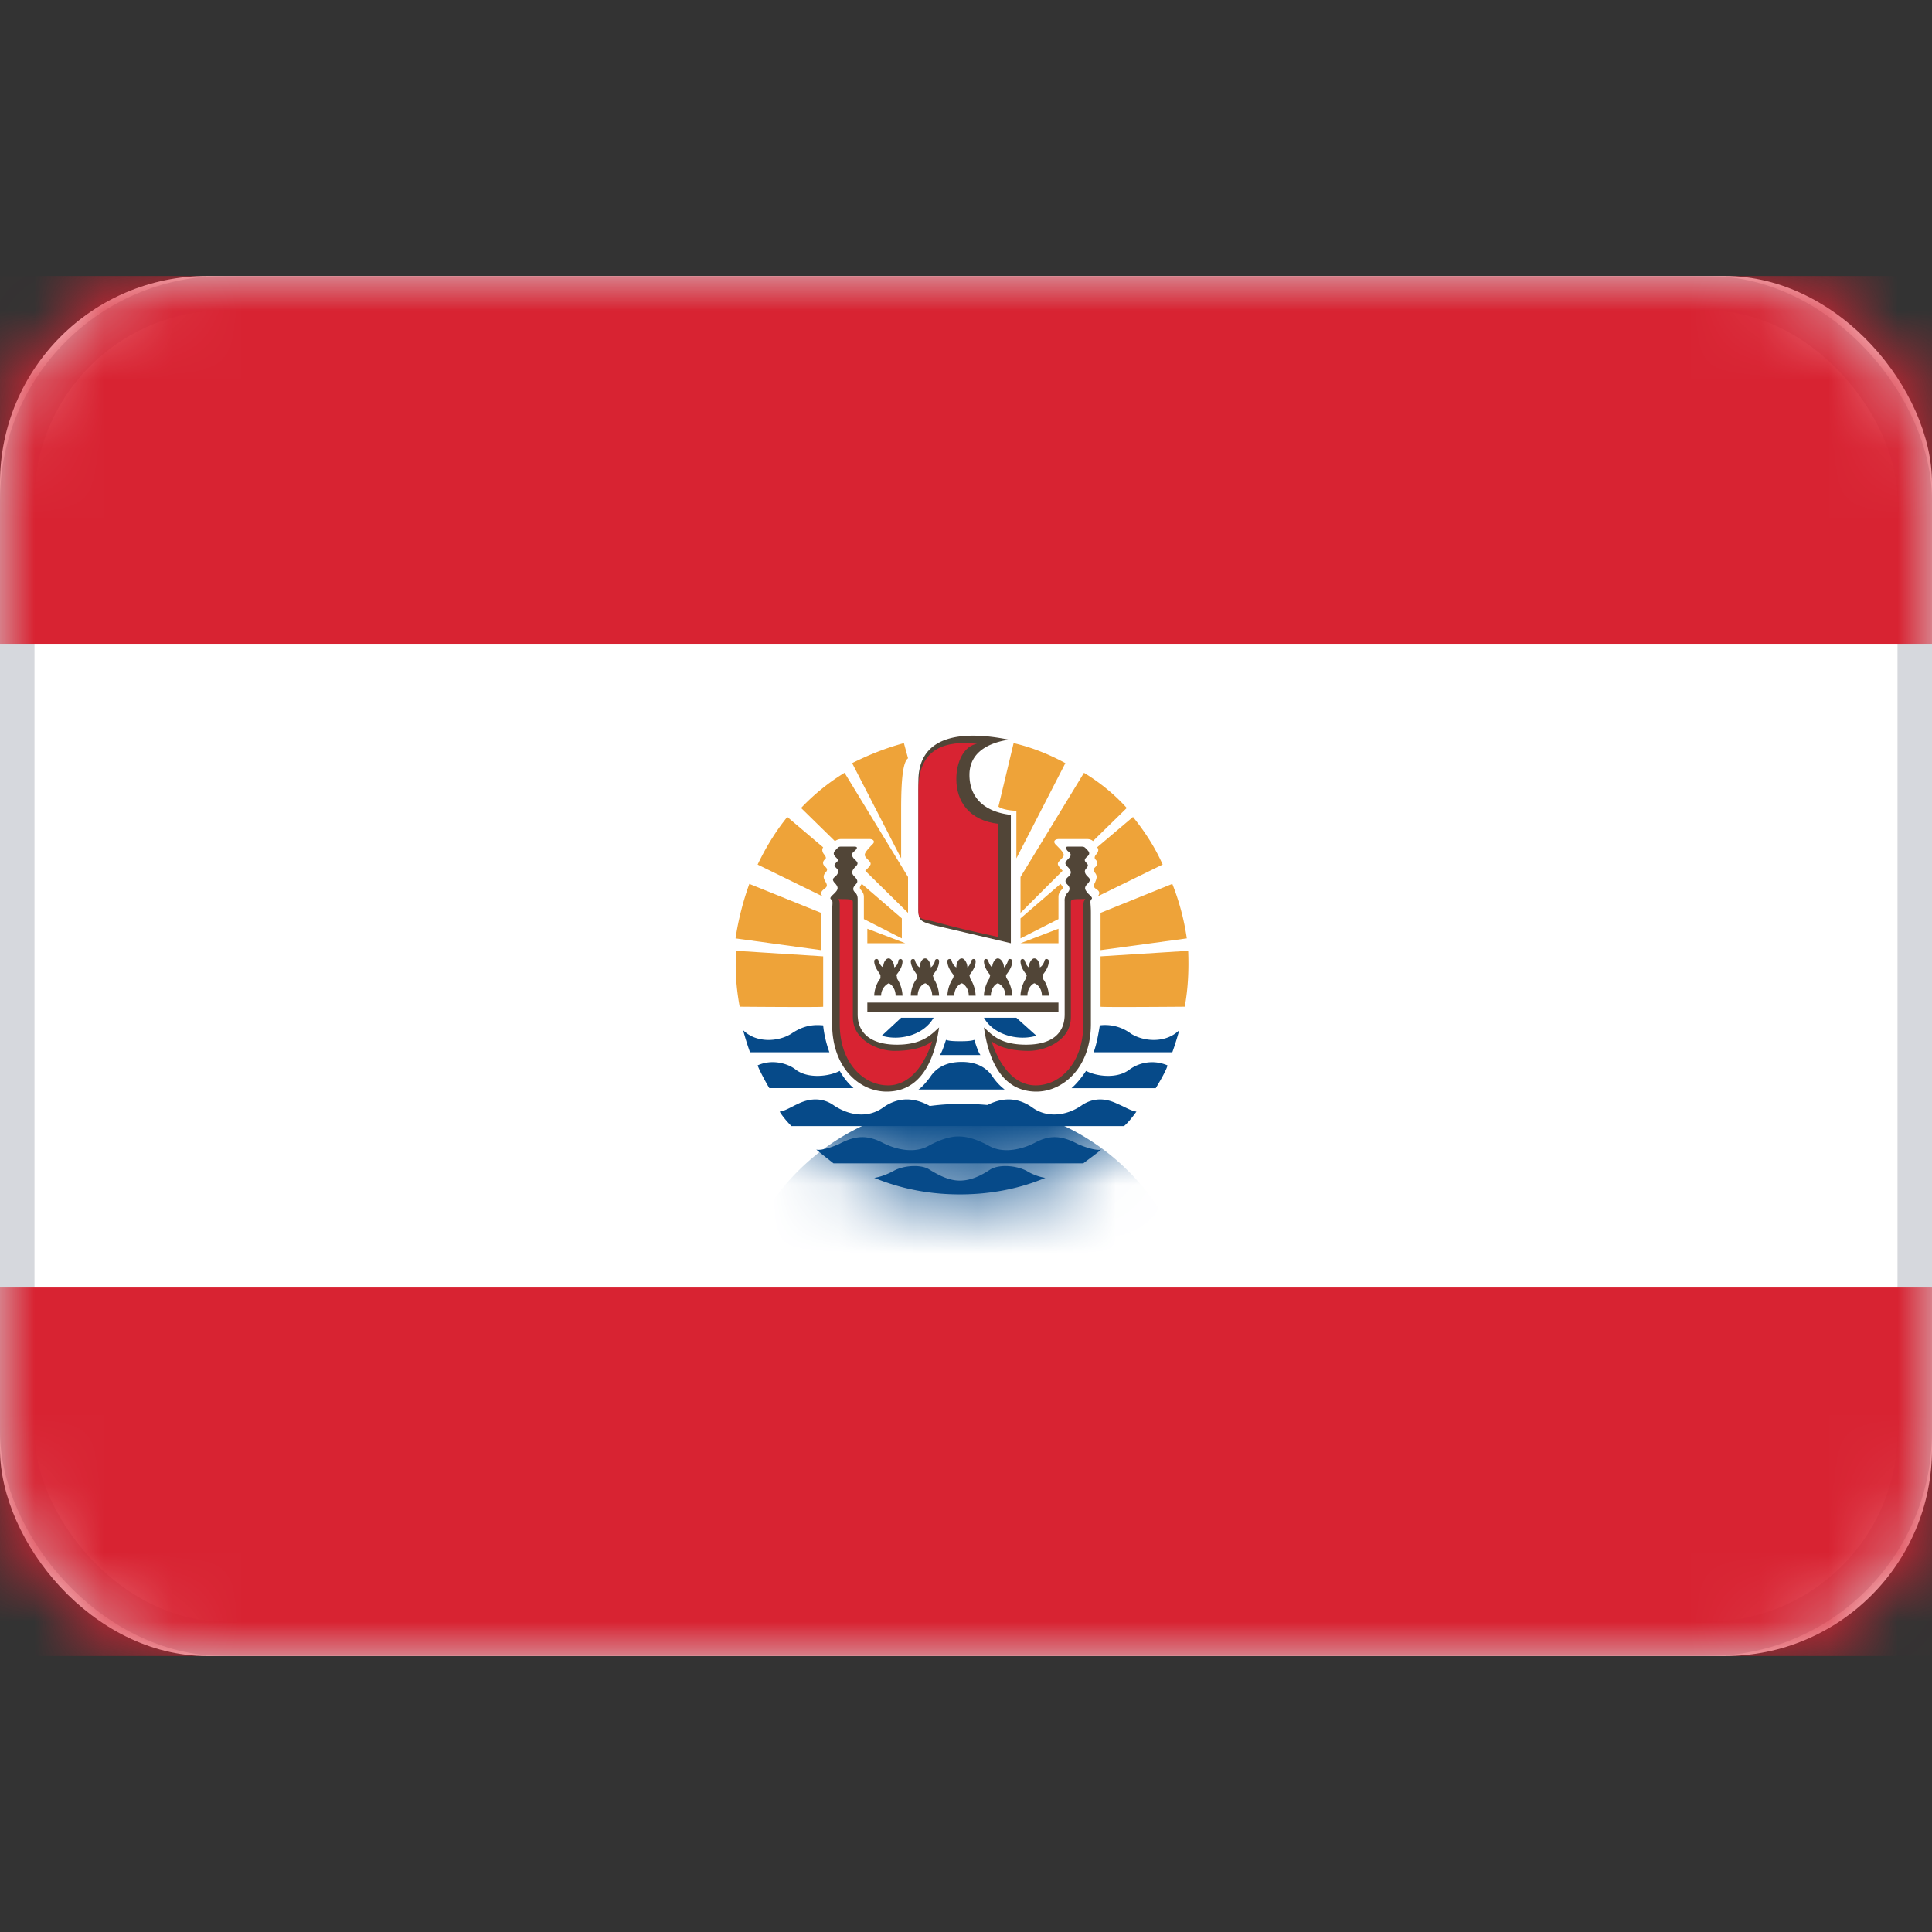 <svg xmlns="http://www.w3.org/2000/svg" fill="none" viewBox="0 0 28 28" focusable="false"><rect x="0" y="0" width="28" height="28" fill="#333333" stroke="none"/><path fill="none" d="M0 0h28v28H0z"/><rect width="28" height="20" y="4" fill="#FFF" rx="3"/><rect width="27.5" height="19.5" x=".25" y="4.25" stroke="#D6D8DD" stroke-width=".5" rx="3"/><mask id="French_Polynesia_svg__a" width="28" height="20" x="0" y="4" mask-type="alpha" maskUnits="userSpaceOnUse"><rect width="28" height="20" y="4" fill="#FFF" rx="3"/><rect width="27.5" height="19.5" x=".25" y="4.25" stroke="#F5F5F5" stroke-width=".5" rx="3"/></mask><g mask="url(#French_Polynesia_svg__a)"><path fill="#D82332" fill-rule="evenodd" d="M0 9.33h28V4H0z"/><path d="M28 9.33V4H0v5.33z"/></g><g mask="url(#French_Polynesia_svg__a)"><path fill="#D82332" fill-rule="evenodd" d="M0 24h28v-5.34H0z"/><path d="M28 24v-5.34H0V24z"/></g><g mask="url(#French_Polynesia_svg__a)"><path fill="#064A89" fill-rule="evenodd" d="m13.06 14.75-.28.26c.26.08.61-.01.75-.26zM10.77 14.93c.19.19.51.17.7.05.19-.13.34-.13.46-.12.01.11.04.25.09.39h-1.15c-.03-.08-.08-.24-.1-.32M10.98 15.44c.22-.1.45-.02.55.06.18.14.49.1.64.02.05.09.12.18.2.25h-1.22c-.05-.08-.15-.27-.17-.33M16.29 16.32c.06-.05.13-.14.18-.21-.08-.01-.17-.07-.27-.11-.18-.09-.35-.09-.51.01-.22.16-.51.2-.73.04-.24-.17-.47-.13-.66-.03-.18.11-.3.12-.42.12a.75.75 0 0 1-.42-.12c-.19-.1-.42-.14-.66.03-.22.16-.5.12-.73-.04-.15-.1-.33-.1-.51-.01-.09.04-.18.1-.26.11.04.07.12.16.17.21zM15.7 16.86c.05-.04.19-.14.26-.2-.08.02-.25-.04-.34-.08-.26-.14-.43-.12-.62-.02s-.46.16-.66.05-.34-.14-.45-.14c-.1 0-.24.03-.44.14s-.47.05-.66-.05c-.2-.1-.37-.12-.63.02-.09.04-.26.1-.33.08.07.06.2.16.25.2zM14.56 15.79a.8.8 0 0 1-.17-.18c-.09-.14-.24-.22-.45-.22-.22 0-.37.08-.46.22-.06.08-.12.15-.17.18zM14.21 15.29c-.03-.03-.07-.16-.09-.22-.05.02-.15.02-.2.02-.06 0-.16 0-.21-.02-.02.06-.06.19-.09.22zM14.73 14.75l.29.26c-.26.08-.62-.01-.76-.26zM17.09 14.93c-.19.19-.51.17-.7.05a.62.62 0 0 0-.45-.12c-.02.11-.04.25-.09.39h1.14c.03-.08.08-.24.1-.32M16.92 15.44a.56.56 0 0 0-.55.06c-.18.14-.48.1-.63.02-.06.09-.13.18-.21.25h1.22c.05-.08.16-.27.17-.33M15.15 17.07c-.38.16-.8.24-1.24.24s-.85-.08-1.24-.24c.08-.01.19-.05.28-.1.14-.08.4-.1.52-.02.13.08.28.16.44.16.17 0 .32-.08.44-.16.13-.08.38-.06.53.02.08.05.19.09.27.1"/><path fill="#514537" fill-rule="evenodd" d="M14.62 10.72c-.69-.14-1.31-.06-1.31.6v1.81c0 .2 0 .22.23.28.51.12.56.13 1.11.26v-1.86c-.43-.05-.6-.29-.6-.58 0-.27.19-.45.57-.51M12.85 15.82c-.39 0-.79-.34-.79-.98v-1.61c0-.15.02-.17-.02-.2-.02-.02.02-.05.05-.08.05-.05.07-.08.02-.14-.06-.06-.04-.08 0-.11.04-.04.05-.08.02-.11-.04-.04-.05-.05-.01-.09.04-.03.02-.05-.01-.08s-.04-.06 0-.1.04-.05.08-.05h.19c.05 0 .05.02.01.06-.05.04-.06.06-.01.12.06.05.06.07.02.11-.05.05-.07.09-.02.14s.06.08.02.12-.05.08 0 .12c.03.04.03.06.03.12v1.64c0 .28.2.44.57.44s.5-.15.61-.25c-.07.49-.27.93-.76.93M13.94 14.25c.05.02.1.09.1.18h.1a.5.5 0 0 0-.08-.25c0-.02-.01-.03-.01-.05.04-.05.09-.12.09-.2 0-.04-.05-.04-.06-.01s-.03.08-.06.1c0-.06-.04-.13-.08-.13-.05 0-.08.07-.08.13-.04-.02-.06-.07-.07-.1 0-.03-.06-.03-.06.01 0 .08.05.15.09.2 0 .02 0 .03-.01.05a.5.5 0 0 0-.08.25h.1c0-.09.05-.16.11-.18"/><path fill="#514537" fill-rule="evenodd" d="M13.41 14.25c.05.02.1.09.1.18h.1a.5.5 0 0 0-.08-.25c0-.02-.01-.03-.01-.05.04-.05.09-.12.09-.2 0-.04-.05-.04-.06-.01 0 .03-.03.08-.06.1 0-.06-.04-.13-.08-.13-.05 0-.08.07-.08.13-.04-.02-.06-.07-.07-.1 0-.03-.06-.03-.06.01 0 .08.06.15.09.2v.05c-.06.07-.09.18-.09.25h.1c0-.09.05-.16.11-.18M12.88 14.25c.05.02.1.09.1.18h.1a.5.5 0 0 0-.08-.25c0-.02 0-.03-.01-.05.04-.05.09-.12.09-.2 0-.04-.05-.04-.06-.01 0 .03-.02.08-.06.1 0-.06-.04-.13-.08-.13-.05 0-.08.07-.08.13-.04-.02-.06-.07-.07-.1 0-.03-.06-.03-.06.01 0 .08.06.15.09.2v.05c-.06.07-.09.18-.09.25h.1a.2.2 0 0 1 .11-.18M14.46 14.25c-.05.02-.1.09-.1.18h-.1c0-.07.03-.18.08-.25 0-.02.01-.03.01-.05-.04-.05-.09-.12-.09-.2 0-.04.05-.04.06-.01s.03.08.06.1c0-.06.04-.13.08-.13.05 0 .09.07.09.13.03-.02.05-.07.06-.1 0-.03.06-.03.06.01 0 .08-.05.15-.09.2 0 .02 0 .03.01.05.05.07.08.18.08.25h-.1c0-.09-.05-.16-.11-.18M14.99 14.25c-.05.02-.1.09-.1.18h-.1c0-.07.03-.18.08-.25 0-.02.01-.03.01-.05-.04-.05-.09-.12-.09-.2 0-.04.05-.04.06-.01s.03.08.06.1c0-.06.04-.13.08-.13.05 0 .08.07.08.13.04-.02.06-.07.07-.1 0-.03.06-.03.06.01 0 .08-.05.15-.09.2v.05c.06.07.09.18.09.25h-.1c0-.09-.05-.16-.11-.18M12.57 14.53h2.77v.14h-2.77z"/><path fill="#514537" fill-rule="evenodd" d="M15.02 15.82c.38 0 .79-.34.79-.98v-1.61c0-.15-.02-.17.01-.2.02-.02-.02-.05-.05-.08-.04-.05-.07-.08-.01-.14s.03-.08 0-.11c-.04-.04-.05-.08-.02-.11.03-.04.04-.05 0-.09-.03-.03-.02-.05.01-.08.04-.03.05-.06.01-.1s-.04-.05-.09-.05h-.19c-.04 0-.04.02-.01.06.05.04.07.06.01.12-.05.05-.05.07-.01.11.05.05.07.09.02.14-.06.05-.06.08-.02.12q.06.06 0 .12a.16.16 0 0 0-.04.12v1.64c0 .28-.19.44-.56.44-.38 0-.5-.15-.61-.25.07.49.27.93.76.93"/><path fill="#EEA339" fill-rule="evenodd" d="M12.57 13.67v-.21l.55.21zM11.9 13.77l-1.24-.17c.04-.27.11-.54.2-.79l1.04.42zM14.47 11.69l.22-.92c.26.06.51.16.75.29l-.71 1.38v-.69c-.08 0-.21-.02-.26-.06M11.93 13.86l-1.26-.08c-.02.27 0 .54.05.81 0 0 1.21.01 1.21 0zM11.92 12.99c-.04-.05-.01-.08.03-.11s.04-.05.02-.09c-.03-.05-.05-.09-.01-.14.04-.04.03-.06 0-.09-.04-.03-.04-.07-.01-.1.03-.02.02-.04 0-.07-.02-.02-.05-.07-.02-.11l-.52-.44c-.17.21-.31.44-.43.69zM13.16 13.23l-.62-.61c.09-.09.1-.1.04-.16-.07-.07-.07-.08.06-.22.05-.04.02-.08-.04-.08h-.41q-.045 0-.09.03l-.49-.48q.285-.3.63-.51l.92 1.51zM12.52 13.32V13c0-.04-.01-.06-.04-.1-.03-.03-.02-.05.01-.09l.58.5v.29zM13.06 12.44v-.71c0-.46.03-.69.1-.74l-.06-.22c-.26.07-.51.17-.75.29zM15.34 13.67v-.21l-.55.21zM15.95 13.77l1.25-.17a3.5 3.5 0 0 0-.21-.79l-1.04.42zM15.95 13.86l1.27-.08c.01.27 0 .54-.05.81 0 0-1.22.01-1.22 0zM15.91 12.99c.04-.05.02-.08-.03-.11-.04-.03-.03-.05-.01-.09.02-.05.04-.09 0-.14-.04-.04-.02-.06.01-.09s.03-.07 0-.1c-.02-.02-.02-.04 0-.07.02-.02.06-.07.02-.11l.52-.44c.17.21.32.44.43.69zM14.79 13.23l.61-.61c-.08-.09-.09-.1-.03-.16.07-.07.07-.08-.07-.22-.04-.04-.02-.08.05-.08h.4q.06 0 .09.03l.49-.48c-.18-.2-.39-.37-.62-.51l-.92 1.51zM15.34 13.32V13c0-.04.01-.06.04-.1.04-.03.02-.05-.01-.09l-.58.5v.29z"/><path fill="#D82332" fill-rule="evenodd" d="M12.14 13.03c.03.02.03.04.03.1v1.71c0 .57.35.89.7.89.32 0 .53-.3.64-.64-.14.11-.35.14-.55.14-.23 0-.6-.15-.6-.49v-1.67c0-.04-.05-.04-.22-.04M14.16 10.78c-.44-.05-.85.05-.85.66v1.62c0 .27-.02.24.2.29.41.11.46.12.96.23v-1.64c-.43-.05-.61-.33-.61-.65 0-.25.11-.48.3-.51M15.73 13.03c-.02.02-.03.04-.03.1v1.71c0 .57-.34.89-.69.89-.32 0-.53-.3-.64-.64.14.11.35.14.54.14.24 0 .61-.15.61-.49v-1.67c0-.04.04-.04.21-.04"/><path d="M17.33 14c0-1.85-1.49-3.34-3.33-3.34-1.85 0-3.34 1.49-3.34 3.34 0 1.84 1.49 3.33 3.34 3.33 1.84 0 3.33-1.49 3.33-3.33"/><mask id="French_Polynesia_svg__b" width="6.667" height="6.667" x="10.667" y="10.667" mask-type="alpha" maskUnits="userSpaceOnUse"><path fill="#000" fill-rule="evenodd" d="M14 17.33c1.84 0 3.33-1.49 3.33-3.33 0-1.85-1.49-3.34-3.33-3.34-1.85 0-3.34 1.49-3.34 3.34 0 1.84 1.49 3.33 3.34 3.33"/><path stroke="#979797" stroke-opacity="0" stroke-width="0" d="M17.33 14c0-1.85-1.49-3.34-3.33-3.34-1.85 0-3.34 1.49-3.34 3.34 0 1.84 1.49 3.33 3.34 3.33 1.84 0 3.33-1.49 3.33-3.33Z"/></mask><g mask="url(#French_Polynesia_svg__b)"><path fill="#064A89" fill-rule="evenodd" d="M14 22.66c1.84 0 3.33-1.49 3.33-3.33S15.84 16 14 16a3.331 3.331 0 1 0 0 6.66"/><path d="M17.33 19.33c0-1.84-1.49-3.33-3.33-3.33a3.331 3.331 0 1 0 0 6.66c1.84 0 3.33-1.49 3.33-3.33"/></g></g></svg>